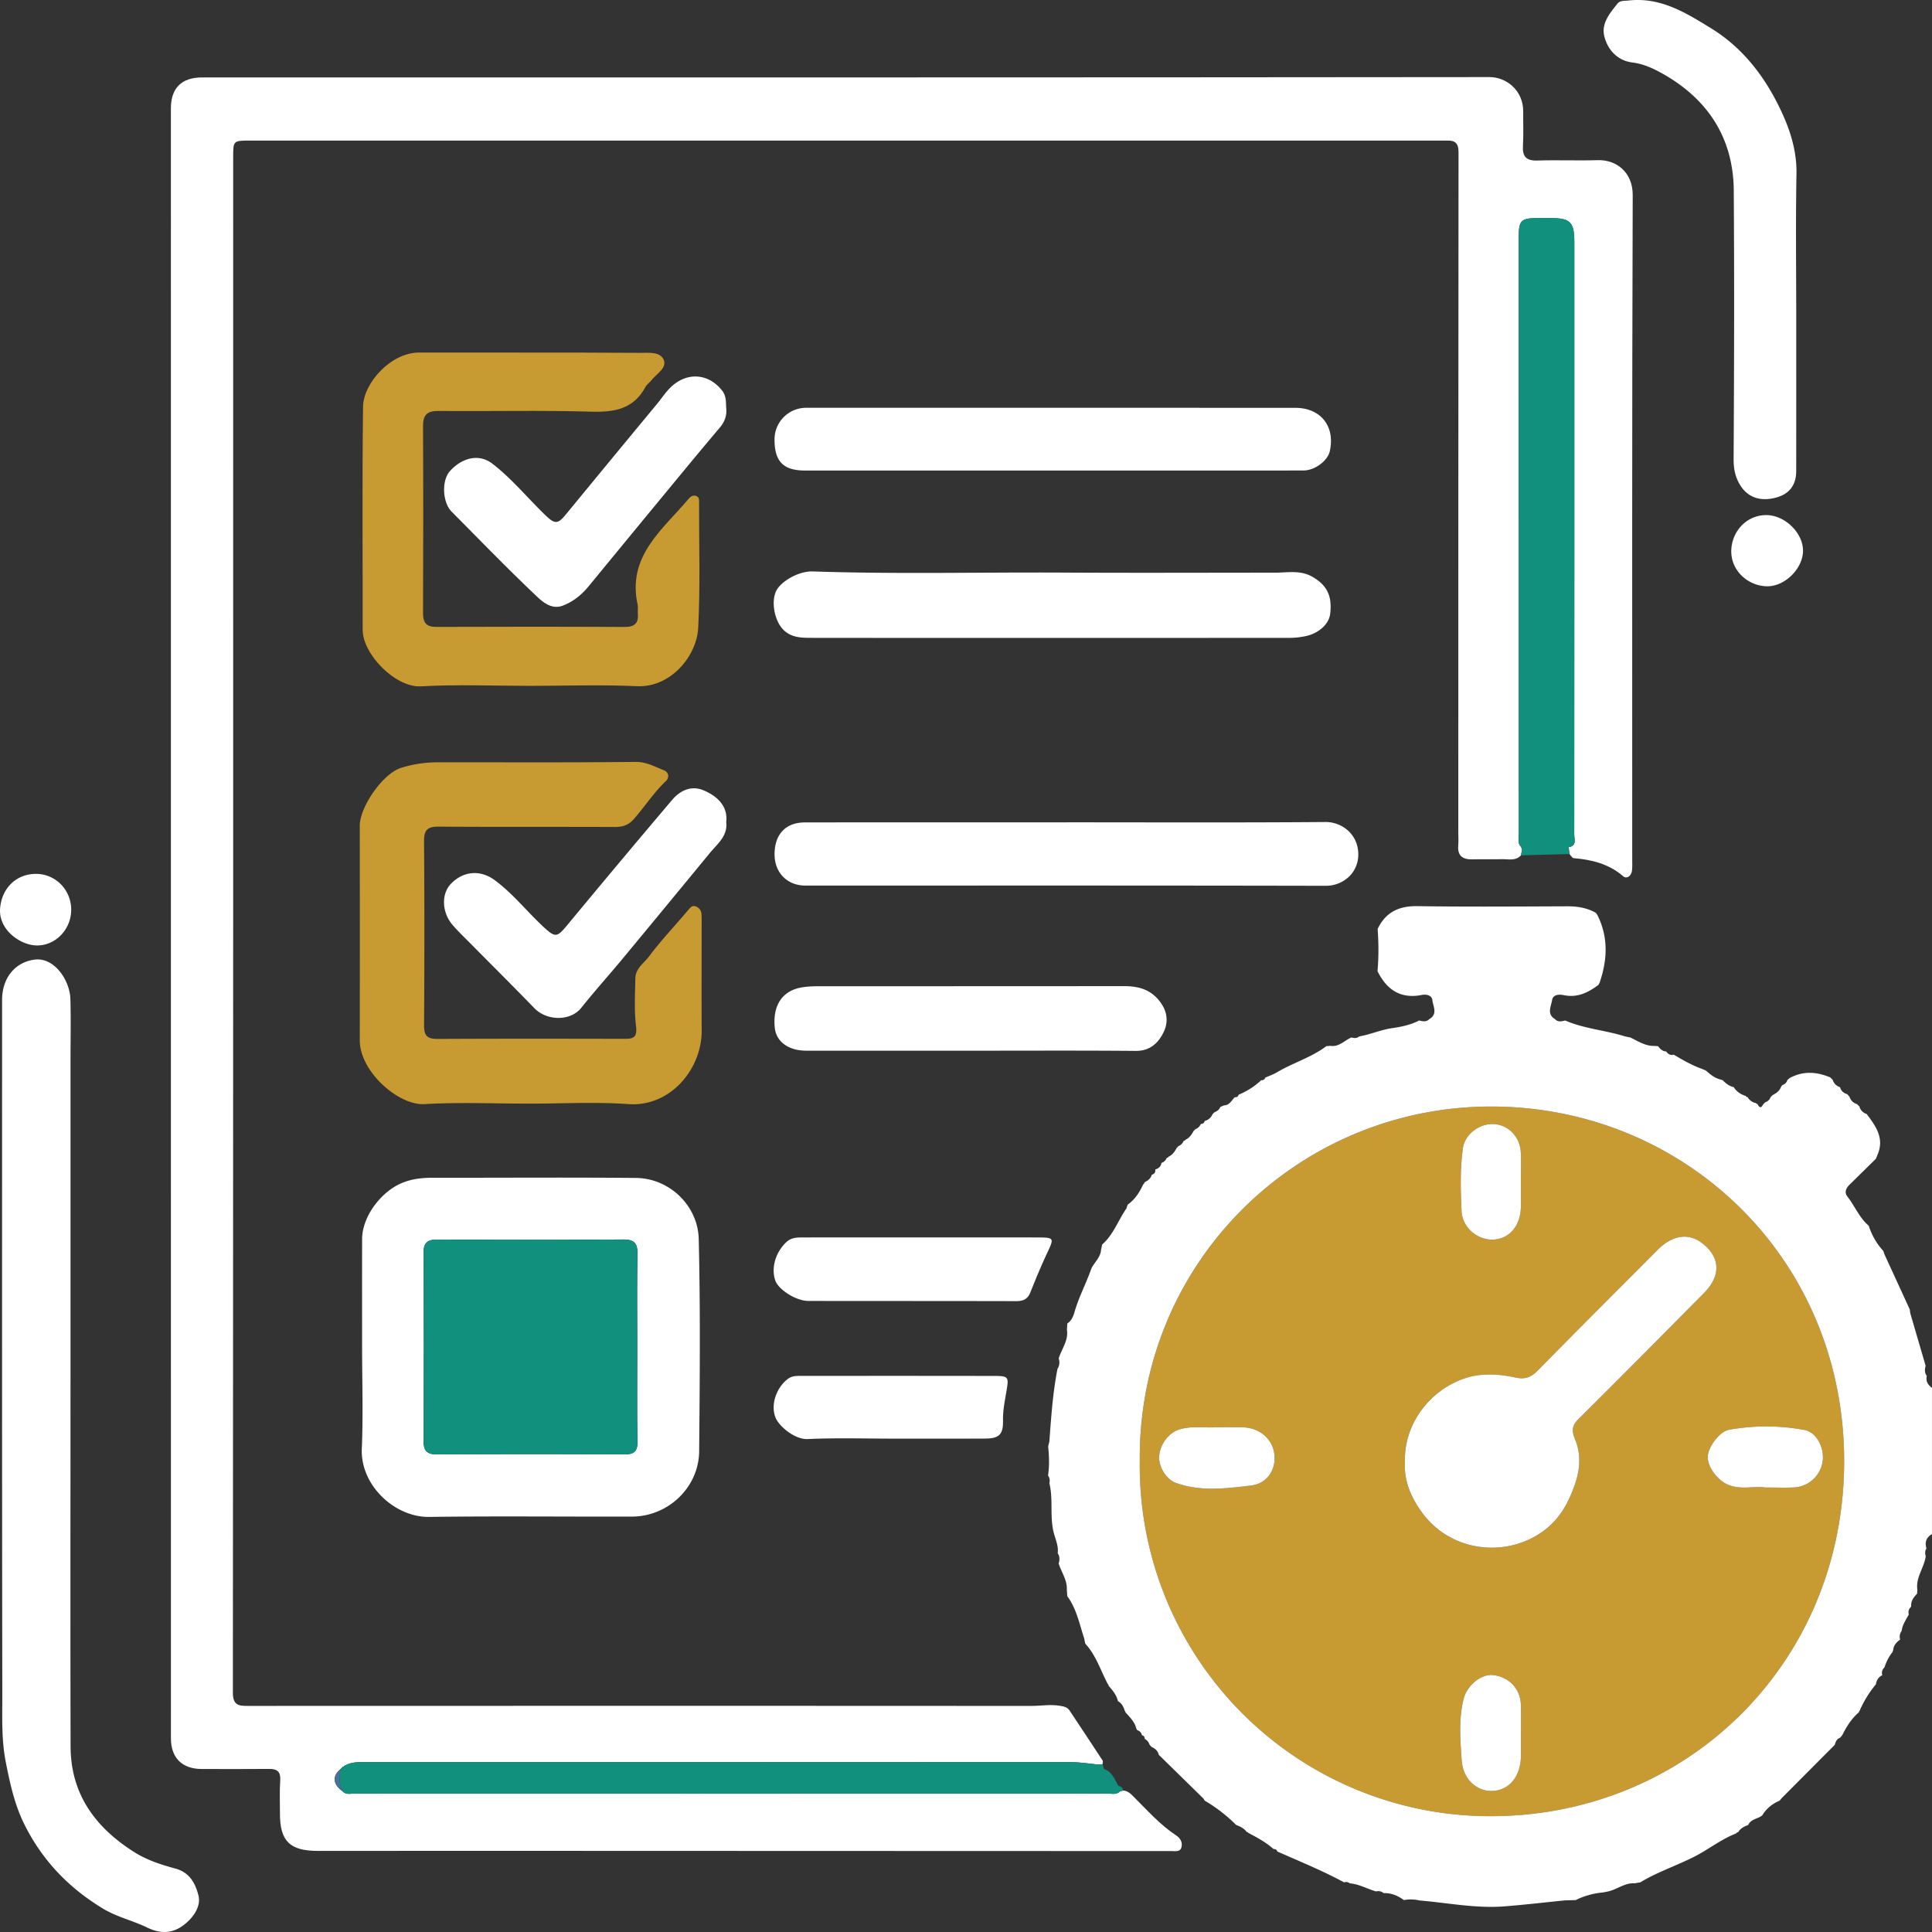 <svg width="88" height="88" viewBox="0 0 88 88" xmlns="http://www.w3.org/2000/svg">
    <rect x="0" y="0" width="88" height="88" fill="#333333" stroke="none"/>
    <g fill="none" fill-rule="evenodd">
        <path d="M69.28 38.958c-.251.273-.581.168-.883.177-.44.012-.88-.007-1.32.007-.452.013-.7-.154-.656-.646.017-.182.003-.368.003-.552 0-10.337 0-20.674.01-31.01.001-.396-.144-.538-.507-.531-.22.004-.44 0-.66 0H11.414c-.798 0-.793 0-.793.772 0 23.308.003 46.617-.014 69.925 0 .606.301.602.717.602 4.62-.004 9.241-.003 13.862-.003 7.26 0 14.522-.001 21.783.004.439 0 .876-.081 1.317-.005.17.029.327.058.428.208.506.76 1.01 1.522 1.51 2.287.023.037-.002.107-.004.162l-.173.021c-.417-.039-.834-.112-1.251-.112-10.742-.007-21.483-.005-32.224-.005-.347 0-.69.012-.98.24l-.094.092c-.372.305-.333.692.098.99l-.004-.001c.159.188.375.113.567.113 11.428.004 22.856.004 34.284 0 .192 0 .406.072.573-.1l.15-.036c.196.016.323.133.458.269.622.62 1.206 1.283 1.946 1.774.181.12.294.296.25.514-.048.25-.265.2-.446.2l-30.423-.01c-2.824 0-5.648 0-8.472.002-1.28 0-1.733-.447-1.728-1.715.003-.497-.022-.996.012-1.492.027-.396-.131-.53-.501-.527-1.027.008-2.054.006-3.08.003-.886-.002-1.397-.51-1.397-1.394L7.784 4.936c0-.927.49-1.409 1.42-1.409 19.55 0 39.098.005 58.646-.016.761 0 1.538.607 1.53 1.574-.005.516.02 1.033-.012 1.547-.03.499.145.698.658.68.916-.03 1.834.012 2.75-.017.846-.027 1.596.552 1.592 1.59-.035 10.1-.021 20.198-.022 30.296 0 .166.01.334-.014.496-.034.226-.24.368-.392.239-.658-.567-1.432-.759-2.262-.829-.069-.006-.128-.121-.192-.186l-.037-.338.063.016c.308-.103.193-.366.193-.564.005-8.99.005-17.981.004-26.972 0-.93-.177-1.109-1.079-1.11-.22 0-.44-.003-.66 0-.678.01-.792.127-.792.812 0 9.083-.001 18.166.002 27.248 0 .195-.066.41.1.579l.049.114-.049.272" fill="#FFF"/>
        <path d="M3.211 62.966c0 5.527-.01 11.054.004 16.58.005 2.179 1.132 3.699 2.905 4.818.579.365 1.224.572 1.867.746.662.178.917.693 1.051 1.222.12.47-.187.936-.547 1.25-.529.464-1.097.552-1.795.212-.642-.312-1.363-.475-1.985-.848-1.568-.941-2.792-2.21-3.609-3.866-.439-.89-.643-1.829-.836-2.804-.204-1.032-.16-2.043-.161-3.06C.089 66.66.095 56.103.095 45.547c0-1.028.618-1.733 1.493-1.839.894-.108 1.595.955 1.618 1.794.027.92.006 1.842.006 2.763v14.7M29.027 61.394c0-1.418-.017-2.835.01-4.252.01-.495-.126-.688-.645-.685-2.821.02-5.642.017-8.463.003-.468-.002-.642.144-.639.636.02 2.835.017 5.67.001 8.504-.002.47.134.65.625.647a725.79 725.79 0 0 1 8.518 0c.45.002.61-.137.603-.601-.025-1.417-.01-2.835-.01-4.252m-12.534-.045c0-1.639-.003-3.278.001-4.916.003-.977.786-2.04 1.652-2.474.557-.28 1.105-.317 1.692-.315 3.042.006 6.084-.02 9.126.01 1.556.015 2.827 1.289 2.862 2.778.078 3.22.049 6.444.02 9.667-.014 1.649-1.41 2.975-3.059 2.98-3.078.008-6.157-.028-9.235.015-1.578.021-3.142-1.445-3.072-3.105.065-1.544.014-3.093.013-4.64" fill="#FFF"/>
        <path d="M24.118 31.239c-1.65 0-3.303-.07-4.948.023-1.152.066-2.652-1.464-2.651-2.573.003-3.39-.025-6.779.017-10.168.014-1.051 1.25-2.465 2.557-2.463 3.354.007 6.709-.007 10.063.014.376.002.93-.07 1.081.333.14.37-.345.63-.575.925-.079.102-.198.177-.257.287-.546 1.023-1.426 1.166-2.493 1.134-2.308-.07-4.62-.01-6.929-.033-.524-.005-.717.168-.714.697.014 2.837.012 5.674 0 8.51-.002.444.149.632.606.63 2.86-.01 5.72-.012 8.58.002.46.002.639-.18.597-.625-.012-.128.02-.263-.008-.386-.49-2.228 1.144-3.422 2.328-4.834.087-.104.205-.172.34-.122.154.058.13.206.13.333-.005 1.897.059 3.798-.041 5.69-.067 1.254-1.24 2.713-2.79 2.642-1.627-.074-3.261-.016-4.893-.016" fill="#C89A32"/>
        <path d="M48.602 37.456c3.925 0 7.85.017 11.773-.014.732-.006 1.468.54 1.493 1.425.026.911-.715 1.481-1.474 1.48-7.904-.017-15.808-.01-23.712-.01-.82 0-1.397-.584-1.402-1.409-.005-.92.5-1.467 1.383-1.468 3.98-.004 7.96-.002 11.939-.002v-.002zM47.88 29.056c-3.613 0-7.225.002-10.838-.003-.472 0-.962.013-1.34-.348-.407-.387-.577-1.216-.374-1.731.187-.475 1.045-.968 1.689-.946 3.83.129 7.662.031 11.494.053 3.19.017 6.381.004 9.572.003.577 0 1.151-.13 1.71.197.639.373.902.86.791 1.697-.06.45-.512.868-1.105.995-.231.049-.47.079-.706.08-3.631.004-7.262.003-10.893.003M81.816 14.436c0 2.34.001 4.679-.001 7.018-.001.65-.32 1.056-.941 1.216-.723.187-1.284-.032-1.617-.583-.226-.373-.296-.743-.293-1.187.024-4.07.034-8.142.007-12.212-.016-2.39-1.171-4.155-3.207-5.313-.416-.237-.885-.464-1.413-.529-.645-.08-1.093-.531-1.266-1.15-.172-.615.23-1.08.585-1.527.125-.158.33-.125.512-.146 1.458-.164 2.616.563 3.776 1.279 1.312.81 2.264 1.983 2.955 3.316.521 1.005.935 2.092.914 3.298-.04 2.172-.011 4.346-.011 6.52M47.884 21.432h-11.22c-.982-.001-1.386-.413-1.385-1.405a1.44 1.44 0 0 1 1.44-1.453c7.425 0 14.85 0 22.276.002 1.162 0 1.828.84 1.575 1.975-.097.436-.678.876-1.19.878-1.522.006-3.044.003-4.565.003h-6.93M44.145 47.858c-2.475 0-4.949.002-7.423-.001-.816-.001-1.373-.417-1.433-1.052-.097-1.01.341-1.675 1.217-1.828.233-.04.474-.054.711-.054 4.656-.003 9.311 0 13.967-.006.673 0 1.237.145 1.67.734.33.446.357.918.156 1.344-.235.496-.616.878-1.277.872-2.529-.022-5.059-.009-7.588-.009M33.076 18.57c.04.35-.06.638-.293.911-.875 1.032-1.734 2.078-2.595 3.121-1.13 1.369-2.256 2.74-3.383 4.11-.319.388-.702.696-1.17.873-.511.194-.91-.16-1.206-.44-1.317-1.248-2.58-2.554-3.86-3.842-.412-.414-.466-1.411-.074-1.846.511-.568 1.284-.838 1.94-.331.884.684 1.592 1.552 2.39 2.325.444.43.576.438.953-.022 1.381-1.683 2.768-3.362 4.156-5.04.21-.253.385-.53.629-.761.733-.695 1.708-.627 2.327.161.195.249.172.511.186.78M33.078 37.447c.076.632-.398.984-.742 1.402-1.314 1.597-2.63 3.194-3.95 4.786-.631.762-1.294 1.497-1.91 2.27-.49.616-1.566.607-2.141.012-.953-.986-1.927-1.951-2.89-2.926-.283-.286-.576-.564-.837-.868-.488-.57-.51-1.412-.07-1.866.572-.59 1.342-.65 2.001-.163.816.604 1.445 1.403 2.18 2.091.58.543.645.527 1.138-.07a613.425 613.425 0 0 1 4.756-5.678c.368-.435.872-.67 1.424-.442.638.263 1.131.738 1.04 1.452M41.922 56.363c1.779 0 3.558-.003 5.336.001.762.002.762.025.444.699-.28.593-.529 1.202-.774 1.812-.123.307-.334.391-.645.39-3.154-.008-6.308-.004-9.462-.009-.56 0-1.364-.51-1.51-.938-.197-.583.026-1.293.506-1.741.232-.217.496-.213.768-.213 1.78-.003 3.558-.002 5.337-.001M40.742 65.528c-1.319 0-2.64-.042-3.956.02-.573.026-1.305-.573-1.466-.99-.228-.589.047-1.36.572-1.755.18-.135.376-.132.575-.132 2.95-.002 5.9-.004 8.85.002.62 0 .633.06.531.665-.076.45-.171.896-.162 1.364.013.644-.183.82-.82.823-1.375.007-2.75.002-4.124.003M3.243 41.44c0 .889-.71 1.631-1.56 1.624-.771-.006-1.743-.723-1.68-1.666.06-.908.713-1.597 1.641-1.594.89.004 1.6.73 1.599 1.636M80.47 23.462c.837.012 1.65.807 1.655 1.616.004.805-.816 1.64-1.644 1.626-.884-.015-1.686-.746-1.62-1.703.06-.86.738-1.55 1.61-1.539" fill="#FFF"/>
        <path d="M71.705 38.015c.005-8.99.005-17.981.004-26.972 0-.93-.177-1.109-1.079-1.11-.22 0-.44-.003-.66 0-.678.01-.792.127-.792.812 0 9.083-.001 18.166.002 27.248 0 .195-.066.41.1.579l.048.114-.048.272 2.206-.057-.037-.338.063.016c.308-.103.193-.366.193-.564M51.166 81.557c-.03-.117-.098-.196-.223-.214-.176-.293-.282-.646-.657-.767l-.066-.221-.173.021c-.417-.039-.834-.112-1.251-.112-10.742-.007-21.483-.005-32.224-.005-.347 0-.69.012-.98.24l-.094.092c-.02.335-.072.673.097.989h-.003c.159.188.375.113.567.113 11.428.004 22.856.004 34.284 0 .192 0 .406.072.573-.1l.15-.036" fill="#12907E"/>
        <path d="M15.498 80.592c-.02.335-.072.673.098.99-.431-.3-.47-.686-.098-.99" fill="#457498"/>
        <path d="M69.275 78.966c0-.442.012-.883-.002-1.324-.024-.727-.548-1.271-1.274-1.345-.538-.056-1.183.472-1.337 1.098-.226.924-.147 1.868-.083 2.795.062.889.737 1.447 1.468 1.38.743-.067 1.228-.704 1.229-1.612v-.992m11.116-11.213c.508 0 .93.018 1.35-.004a1.391 1.391 0 0 0 1.282-1.225c.066-.617-.293-1.29-.835-1.392a9.562 9.562 0 0 0-3.436-.008c-.438.077-.956.796-.969 1.233-.012.439.42 1.022.853 1.235.6.296 1.23.084 1.755.161M69.275 53.854h-.002c0-.46.018-.92-.005-1.38-.035-.689-.556-1.228-1.209-1.274-.613-.044-1.327.42-1.424 1.096-.138.957-.103 1.908-.063 2.857.033.788.769 1.362 1.489 1.307.718-.055 1.204-.655 1.214-1.502.004-.368 0-.736 0-1.104M55.323 65.011c-.436.031-1.006-.07-1.565.086-.497.138-.908.65-.958 1.218-.04.463.304 1.062.759 1.228 1.118.407 2.278.255 3.408.123.766-.09 1.156-.735 1.08-1.419-.078-.703-.67-1.215-1.442-1.235-.384-.01-.77-.001-1.282-.001m8.671 1.59c-.05.843.27 1.588.762 2.273 1.356 1.881 3.963 2.099 5.638.79.693-.542 1.071-1.268 1.35-2.081.237-.688.269-1.371-.004-2.033-.156-.377-.148-.614.159-.917 1.917-1.899 3.814-3.819 5.713-5.735.78-.788.752-1.62-.066-2.262-.623-.489-1.357-.393-2.035.286a1049.9 1049.9 0 0 0-5.48 5.514c-.302.307-.574.403-1.018.305-.715-.157-1.488-.203-2.181.004-1.602.48-2.9 2.039-2.838 3.856m-12.078-.102c-.052-9.058 7.271-16.13 16.067-16.098 8.843.033 16.174 7.056 16.014 16.45-.153 9.042-7.246 15.848-16.046 15.874a15.971 15.971 0 0 1-16.035-16.226" fill="#C89A32"/>
        <path d="M29.028 61.394c0 1.417-.016 2.835.009 4.252.008.464-.153.603-.603.6-2.84-.015-5.679-.017-8.518.001-.491.003-.627-.177-.625-.647.016-2.835.018-5.67-.001-8.504-.003-.492.171-.638.639-.636 2.82.014 5.642.017 8.463-.003.52-.003.655.19.645.685-.027 1.417-.01 2.834-.01 4.252" fill="#12907E"/>
        <path d="M31.959 42.18c0-.184.005-.369-.008-.552a.386.386 0 0 0-.25-.338c-.169-.07-.255.044-.358.166-.59.7-1.226 1.366-1.773 2.099-.23.307-.62.554-.629.992-.016.737-.057 1.481.03 2.208.06.51-.132.563-.528.562-2.842-.006-5.685-.01-8.527.005-.457.002-.602-.154-.6-.61.017-2.801.02-5.603-.001-8.403-.004-.52.174-.66.67-.657 2.678.02 5.356.004 8.033.016.359.001.62-.093.862-.37.492-.563.898-1.198 1.447-1.716.171-.162.143-.408-.093-.5-.416-.162-.793-.384-1.29-.378-2.988.032-5.978.015-8.967.017-.579 0-1.124.072-1.702.252-.862.269-1.888 1.81-1.887 2.628.004 3.261.005 6.523 0 9.785-.002 1.422 1.762 2.973 2.946 2.905 1.59-.092 3.19-.023 4.785-.022 1.503 0 3.013-.086 4.51.022 1.879.136 3.344-1.574 3.332-3.357-.01-1.584-.002-3.17-.002-4.754" fill="#C89A32"/>
        <path d="M63.994 66.6c-.062-1.816 1.236-3.376 2.837-3.855.694-.207 1.467-.161 2.182-.004.444.098.716.002 1.018-.305 1.818-1.847 3.649-3.68 5.48-5.514.678-.679 1.412-.775 2.035-.286.818.641.847 1.474.066 2.262-1.9 1.916-3.796 3.836-5.713 5.735-.307.303-.315.54-.16.917.274.662.242 1.345.005 2.033-.279.813-.657 1.539-1.35 2.08-1.674 1.31-4.282 1.092-5.638-.79-.493-.684-.812-1.43-.762-2.272M55.323 65.01c.513 0 .898-.007 1.282.002.771.02 1.364.532 1.442 1.235.076.684-.314 1.33-1.08 1.419-1.13.132-2.29.284-3.408-.123-.455-.166-.8-.765-.759-1.228.05-.568.461-1.08.958-1.218.56-.156 1.13-.055 1.565-.086M69.275 53.854c0 .368.004.736 0 1.104-.01.847-.496 1.447-1.214 1.502-.72.055-1.456-.519-1.49-1.307-.039-.948-.074-1.9.064-2.857.097-.677.81-1.14 1.424-1.096.653.046 1.174.585 1.21 1.275.022.458.004.92.004 1.38h.002zM80.392 67.753c-.525-.077-1.155.135-1.755-.16-.433-.214-.865-.797-.853-1.236.013-.437.531-1.156.97-1.233a9.562 9.562 0 0 1 3.436.008c.541.102.9.775.834 1.393a1.391 1.391 0 0 1-1.281 1.224c-.42.022-.843.004-1.35.004M69.276 78.966v.992c0 .908-.486 1.545-1.229 1.612-.73.067-1.406-.491-1.468-1.38-.064-.927-.144-1.87.083-2.795.154-.626.799-1.154 1.337-1.098.726.074 1.25.618 1.274 1.345.014.44.002.882.003 1.324" fill="#FFF"/>
        <path d="M51.916 66.499A15.97 15.97 0 0 0 67.95 82.725c8.8-.026 15.893-6.832 16.046-15.874.16-9.394-7.171-16.417-16.014-16.45-8.796-.032-16.12 7.04-16.067 16.098m11.103 19.729c-.101-.089-.219-.103-.345-.078-.4-.113-.769-.334-1.193-.367a.26.26 0 0 0-.257-.044c-.985-.532-2.021-.954-3.043-1.406-.026-.085-.086-.117-.17-.11-.345-.31-.75-.526-1.156-.74-.01-.03-.03-.041-.061-.034-.124-.165-.297-.256-.486-.323l.003.003a7.104 7.104 0 0 0-1.434-1.11l-.064-.1-2.03-1.99-.002-.001c-.04-.179-.162-.283-.32-.355a78.996 78.996 0 0 1-.097-.096.428.428 0 0 0-.225-.274c.005-.09-.033-.146-.123-.162a.3.3 0 0 0-.218-.235l-.047-.096c-.078-.3-.298-.502-.492-.723l.004-.033-.027-.018c-.056-.186-.135-.356-.318-.452l.004.004c-.062-.288-.25-.5-.433-.714.013-.027.006-.045-.022-.054-.335-.625-.539-1.322-1.035-1.856l-.051-.249c-.217-.653-.346-1.342-.767-1.912l-.02-.3c.02-.44-.25-.791-.372-1.188.048-.161.057-.32-.043-.467.043-.34-.11-.646-.187-.959-.182-.738-.01-1.5-.194-2.232a.412.412 0 0 0-.06-.35c.067-.44.05-.881.005-1.322l.056-.237c.082-1.104.155-2.21.37-3.299a.537.537 0 0 0 .055-.469c.125-.434.45-.81.375-1.303l.016-.295c.181-.116.27-.309.321-.494.181-.647.492-1.24.723-1.865l.06-.159c.14-.28.412-.493.433-.836l.052-.244c.515-.445.725-1.098 1.102-1.637l.06-.178c.334-.235.543-.566.71-.929a.091.091 0 0 0 .054-.088c.154-.075.286-.17.334-.346l-.004.004c.12-.036.18-.112.16-.242.15-.045.26-.13.282-.297a.385.385 0 0 0 .244-.235c.037.003.063-.013.077-.048.177-.08.282-.227.37-.392l.082-.09a.417.417 0 0 0 .24-.244c.037.003.063-.013.078-.047.18-.077.279-.23.37-.393l.083-.086c.12-.046.2-.132.257-.244.09 0 .15-.04.169-.133a.522.522 0 0 0 .36-.314l.093-.088a.426.426 0 0 0 .263-.239l.167-.069c.253-.004.341-.23.49-.373.088.008.15-.024.174-.114a3.347 3.347 0 0 0 1.029-.661c.088.007.153-.024.18-.115.182-.081.373-.146.543-.247.728-.433 1.558-.671 2.243-1.187l.183-.016c.397.064.644-.25.964-.382.127.044.247.039.357-.047.507-.09.981-.303 1.496-.377.419-.06.843-.148 1.229-.348.162.038.326.08.463-.065.399-.227.166-.582.137-.866-.022-.212-.264-.275-.485-.232-.965.19-1.599-.241-2.013-1.084.057-.641.052-1.283.006-1.924.367-.766.97-1.05 1.813-1.037 2.27.033 4.54.016 6.81.007.468-.002.91.064 1.318.3l.063.087c.514 1.016.463 2.052.105 3.098l-.055.095c-.464.353-.963.593-1.566.468-.238-.05-.504-.023-.541.22-.043.281-.258.639.132.87.138.149.301.105.464.063.872.381 1.828.44 2.725.725l.245.05c.346.164.67.39 1.077.383l.182.012c.095.126.201.233.371.241.085.121.193.187.345.146.42.249.842.492 1.304.654l.157.069c.186.158.369.322.612.391l.158.05c.142.148.298.27.502.316.13.209.322.33.55.403a.076.076 0 0 0 .081.05.536.536 0 0 0 .361.267l.095.059c.083.178.168.174.254.002l.097-.095a.364.364 0 0 0 .24-.235l.093-.09c.16-.086.31-.181.376-.363l.06-.093a.327.327 0 0 0 .234-.23l.1-.087c.615-.339 1.236-.294 1.86-.03l.106.112a.497.497 0 0 0 .334.33c.045.177.167.273.334.323l.1.121c.057.167.17.276.337.328l.113.111a.477.477 0 0 0 .325.337l-.002-.002c.426.556.828 1.119.493 1.877l-.065.165-1.201 1.18c-.157.155-.25.35-.104.536.342.436.548.974.982 1.34l-.006-.005c.14.428.355.812.66 1.144l.063.173 1.147 2.496.019.16.704 2.41c-.047.16-.054.317.052.46-.057.24.053.407.236.542v6.661c-.261.15-.337.37-.252.654-.072.112-.068.23-.033.352-.068.524-.462.965-.381 1.526l-.012.183c-.162.163-.29.342-.27.59-.103.098-.148.213-.107.355-.129.241-.292.468-.326.751a.438.438 0 0 0-.07.392c-.166.125-.307.266-.316.493l-.024.022.01.031a2.239 2.239 0 0 0-.382.72c-.1.101-.144.217-.099.358-.175.08-.261.223-.29.407l.007-.005c-.31.374-.563.784-.756 1.23l-.026.02.005.032c-.34.287-.57.656-.766 1.05-.032.04-.065.078-.098.117-.157.05-.2.185-.243.322l-.095.096-2.326 2.336-.09.11c-.332.14-.6.355-.788.665l-.087.065c-.202.105-.45.14-.559.382l.003-.003c-.185.065-.354.152-.459.33a.087.087 0 0 0-.087.053c-.678.258-1.245.72-1.889 1.049-.817.417-1.694.703-2.481 1.18l-.256.043c-.444-.029-.787.272-1.193.367l-.236.047c-.439.042-.859.151-1.254.35l-.504.015c-.917.092-1.833.2-2.751.272-1.295.1-2.568-.16-3.85-.268a1.773 1.773 0 0 0-.725-.019c-.275-.205-.577-.328-.925-.318" fill="#FFF"/>
    </g>
</svg>
